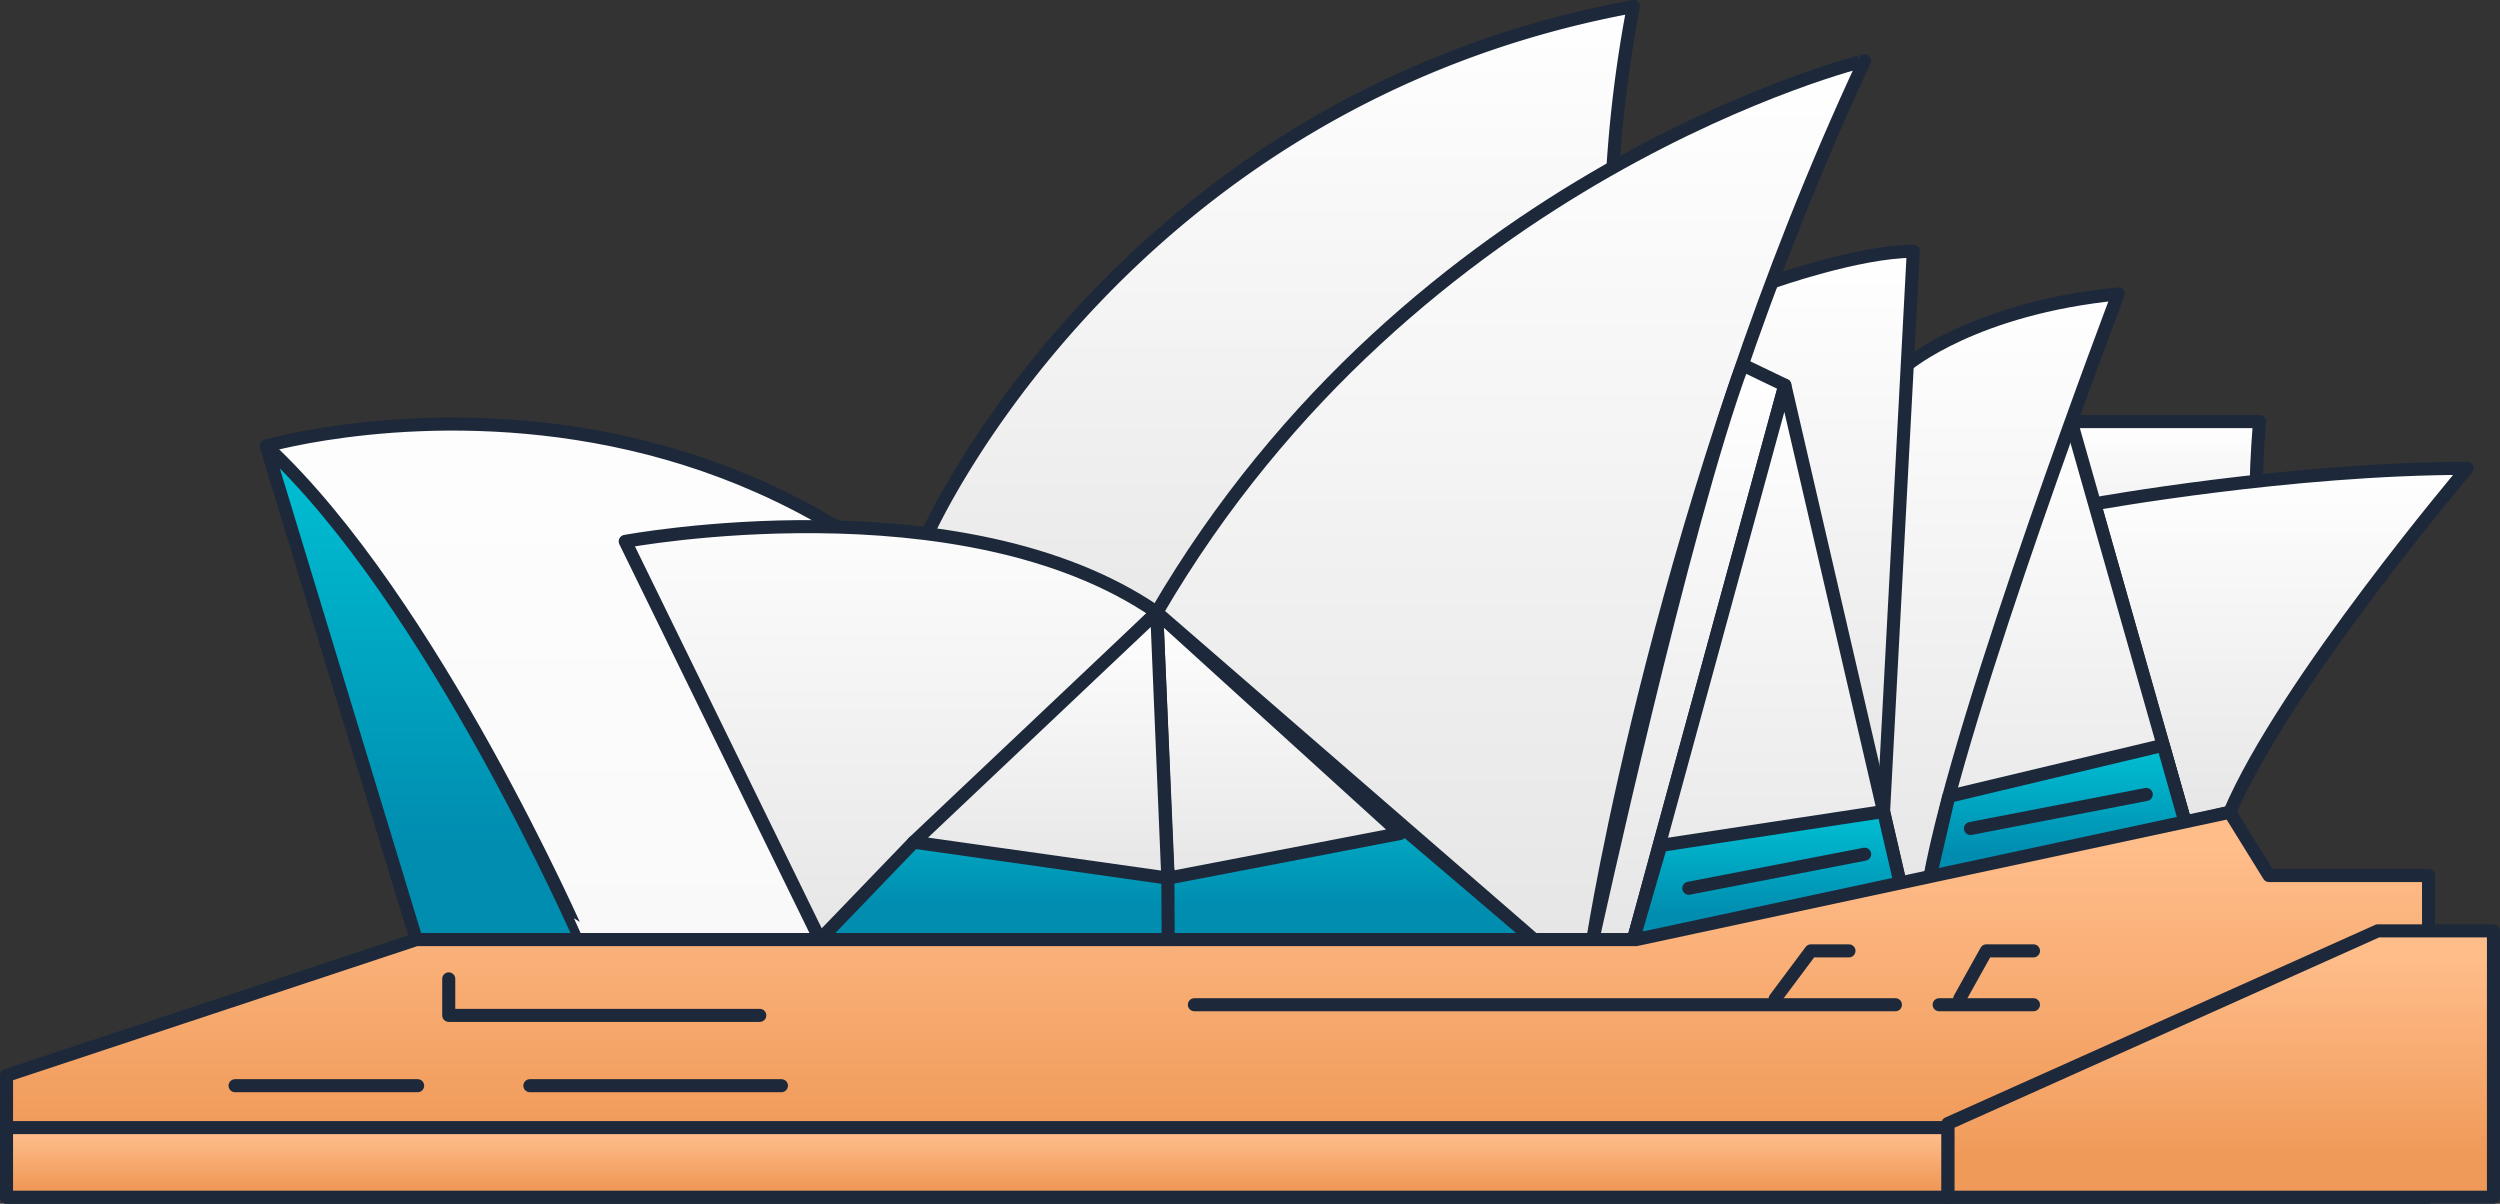 <svg xmlns="http://www.w3.org/2000/svg" xmlns:xlink="http://www.w3.org/1999/xlink" width="382.714" height="184.276" viewBox="0 0 382.714 184.276">
  <rect x="0" y="0" width="382.714" height="184.276" fill="#333333" stroke="none"/>
  <defs>
    <linearGradient id="linear-gradient" x1="0.5" x2="0.5" y2="1" gradientUnits="objectBoundingBox">
      <stop offset="0" stop-color="#fff"/>
      <stop offset="1" stop-color="#e6e6e6"/>
    </linearGradient>
    <linearGradient id="linear-gradient-7" x1="0.5" x2="0.5" y2="1" gradientUnits="objectBoundingBox">
      <stop offset="0" stop-color="#fff"/>
      <stop offset="1" stop-color="#f9f9f9"/>
    </linearGradient>
    <linearGradient id="linear-gradient-8" x1="0.5" x2="0.5" y2="1" gradientUnits="objectBoundingBox">
      <stop offset="0.106" stop-color="#00bacf"/>
      <stop offset="0.809" stop-color="#008db0"/>
    </linearGradient>
    <linearGradient id="linear-gradient-18" x1="0.5" x2="0.5" y2="1" gradientUnits="objectBoundingBox">
      <stop offset="0.092" stop-color="#ffbd8a"/>
      <stop offset="0.844" stop-color="#f09a59"/>
    </linearGradient>
  </defs>
  <g id="Group_4150" data-name="Group 4150" transform="translate(-148.686 -477.148)">
    <path id="Path_19" data-name="Path 19" d="M404.143,529.3h28.83s-.517,6.44-.466,9.131l-26.861,16.148Z" transform="translate(61.613 12.385)" stroke="#1d293a" stroke-linecap="round" stroke-linejoin="round" stroke-width="2" fill="url(#linear-gradient)"/>
    <path id="Path_20" data-name="Path 20" d="M407.026,540.5s30.009-5.434,57.025-5.434c0,0-27.948,32.94-36.332,52.647l-6.8,1.631Z" transform="translate(62.311 13.781)" stroke="#1d293a" stroke-linecap="round" stroke-linejoin="round" stroke-width="2" fill="url(#linear-gradient)"/>
    <path id="Path_21" data-name="Path 21" d="M408.37,529.3l17.754,62.439-39.438,7.632,8.384-63.839Z" transform="translate(57.385 12.385)" stroke="#1d293a" stroke-linecap="round" stroke-linejoin="round" stroke-width="2" fill="url(#linear-gradient)"/>
    <path id="Path_22" data-name="Path 22" d="M386.82,524.421s10.238-8.683,32.286-10.856c0,0-24.222,63.706-28.88,89.612l-3.933,3.03L372.06,581.261Z" transform="translate(53.844 8.575)" stroke="#1d293a" stroke-linecap="round" stroke-linejoin="round" stroke-width="2" fill="url(#linear-gradient)"/>
    <path id="Path_23" data-name="Path 23" d="M369.2,513.023s13.219-4.708,21.6-4.708l-4.554,85.754-26.81-62.154Z" transform="translate(50.787 7.304)" stroke="#1d293a" stroke-linecap="round" stroke-linejoin="round" stroke-width="2" fill="url(#linear-gradient)"/>
    <path id="Path_24" data-name="Path 24" d="M263.187,558.873s29.4-66.232,108.063-80.725a197.167,197.167,0,0,0-3.312,28.155l-66.247,76.236Z" transform="translate(27.482)" stroke="#1d293a" stroke-linecap="round" stroke-linejoin="round" stroke-width="2" fill="url(#linear-gradient)"/>
    <path id="Path_25" data-name="Path 25" d="M181.686,532.971s95.437-27.645,138.083,75.556H224.54Z" transform="translate(7.748 12.46)" stroke="#1d293a" stroke-linecap="round" stroke-linejoin="round" stroke-width="2" fill="url(#linear-gradient-7)"/>
    <path id="Path_26" data-name="Path 26" d="M181.686,532.315l22.979,75.556h25.153S207.15,555.916,181.686,532.315Z" transform="translate(7.748 13.116)" stroke="#1d293a" stroke-linecap="round" stroke-linejoin="round" stroke-width="2" fill="url(#linear-gradient-8)"/>
    <path id="Path_27" data-name="Path 27" d="M255.747,605.466l-29.811-60.961s51.549-9.627,81.36,10.869Z" transform="translate(18.463 15.52)" stroke="#1d293a" stroke-linecap="round" stroke-linejoin="round" stroke-width="2" fill="url(#linear-gradient)"/>
    <path id="Path_28" data-name="Path 28" d="M264.288,583.471l-14.353,14.913H359.244l-31.6-26.885Z" transform="translate(24.274 22.603)" stroke="#1d293a" stroke-linecap="round" stroke-linejoin="round" stroke-width="2" fill="url(#linear-gradient-8)"/>
    <path id="Path_29" data-name="Path 29" d="M291.436,552.814,328.7,586.663l-35.5,6.832Z" transform="translate(34.322 18.079)" stroke="#1d293a" stroke-linecap="round" stroke-linejoin="round" stroke-width="2" fill="url(#linear-gradient)"/>
    <path id="Path_30" data-name="Path 30" d="M300.391,593.494l-38.9-5.5,37.2-35.18Z" transform="translate(27.072 18.079)" stroke="#1d293a" stroke-linecap="round" stroke-linejoin="round" stroke-width="2" fill="url(#linear-gradient)"/>
    <path id="Path_31" data-name="Path 31" d="M291.436,569.28,349.2,619.373h9s10.558-68.1,41.611-134.558C399.811,484.815,330.874,501.584,291.436,569.28Z" transform="translate(34.322 1.614)" stroke="#1d293a" stroke-linecap="round" stroke-linejoin="round" stroke-width="2" fill="url(#linear-gradient)"/>
    <path id="Path_32" data-name="Path 32" d="M368.11,522.305l6.474,3.118L351.4,610.3h-6.211S359.154,546.4,368.11,522.305Z" transform="translate(47.337 10.692)" stroke="#1d293a" stroke-linecap="round" stroke-linejoin="round" stroke-width="2" fill="url(#linear-gradient)"/>
    <path id="Path_33" data-name="Path 33" d="M373.374,524.815l18.217,78.669-41.405,6.2Z" transform="translate(48.548 11.299)" stroke="#1d293a" stroke-linecap="round" stroke-linejoin="round" stroke-width="2" fill="url(#linear-gradient)"/>
    <path id="Path_34" data-name="Path 34" d="M354.383,582.543l34.1-5.189,3.105,13.409-41.405,6.2Z" transform="translate(48.548 24.021)" stroke="#1d293a" stroke-linecap="round" stroke-linejoin="round" stroke-width="2" fill="url(#linear-gradient-8)"/>
    <path id="Path_35" data-name="Path 35" d="M389.637,577.018l32.823-7.829,3.38,11.89-39.154,8.63Z" transform="translate(57.385 22.044)" stroke="#1d293a" stroke-linecap="round" stroke-linejoin="round" stroke-width="2" fill="url(#linear-gradient-8)"/>
    <path id="Path_36" data-name="Path 36" d="M496.034,587.136l-6-9.687-90.884,19.493H212.414l-62.728,20.806V636.38H520.462V587.136Z" transform="translate(0 24.044)" stroke="#1d293a" stroke-linecap="round" stroke-linejoin="round" stroke-width="2" fill="url(#linear-gradient-18)"/>
    <path id="Path_37" data-name="Path 37" d="M472.469,592.065h-17.7l-65.833,29.5v11.276h83.533Z" transform="translate(57.93 27.583)" stroke="#1d293a" stroke-linecap="round" stroke-linejoin="round" stroke-width="2" fill="url(#linear-gradient-18)"/>
    <rect id="Rectangle_37" data-name="Rectangle 37" width="297.18" height="10.655" transform="translate(149.686 649.769)" fill="url(#linear-gradient-18)" stroke-linecap="round" stroke-linejoin="round" stroke-width="2" stroke="#1d293a"/>
    <line id="Line_16" data-name="Line 16" x2="107.32" transform="translate(331.528 630.958)" fill="none" stroke="#1d293a" stroke-linecap="round" stroke-linejoin="round" stroke-width="2"/>
    <line id="Line_17" data-name="Line 17" x2="14.435" transform="translate(445.544 630.958)" fill="none" stroke="#1d293a" stroke-linecap="round" stroke-linejoin="round" stroke-width="2"/>
    <path id="Path_38" data-name="Path 38" d="M367.66,601.853l5.466-7.322h5.831" transform="translate(52.779 28.18)" fill="none" stroke="#1d293a" stroke-linecap="round" stroke-linejoin="round" stroke-width="2"/>
    <path id="Path_39" data-name="Path 39" d="M390.4,601.853l4.081-7.322h7.218" transform="translate(58.284 28.18)" fill="none" stroke="#1d293a" stroke-linecap="round" stroke-linejoin="round" stroke-width="2"/>
    <path id="Path_40" data-name="Path 40" d="M204.186,597.982v5.59H251.8" transform="translate(13.196 29.016)" fill="none" stroke="#1d293a" stroke-linecap="round" stroke-linejoin="round" stroke-width="2"/>
    <line id="Line_18" data-name="Line 18" x2="38.506" transform="translate(229.804 643.352)" fill="none" stroke="#1d293a" stroke-linecap="round" stroke-linejoin="round" stroke-width="2"/>
    <line id="Line_19" data-name="Line 19" x2="27.948" transform="translate(184.673 643.352)" fill="none" stroke="#1d293a" stroke-linecap="round" stroke-linejoin="round" stroke-width="2"/>
    <line id="Line_20" data-name="Line 20" y1="5.211" x2="26.912" transform="translate(407.222 607.915)" fill="none" stroke="#1d293a" stroke-linecap="round" stroke-linejoin="round" stroke-width="2"/>
    <line id="Line_21" data-name="Line 21" y1="5.214" x2="26.913" transform="translate(450.334 598.766)" fill="none" stroke="#1d293a" stroke-linecap="round" stroke-linejoin="round" stroke-width="2"/>
    <line id="Line_22" data-name="Line 22" x2="0.055" y2="10.689" transform="translate(327.463 610.298)" fill="none" stroke="#1d293a" stroke-linecap="round" stroke-linejoin="round" stroke-width="2"/>
  </g>
</svg>
